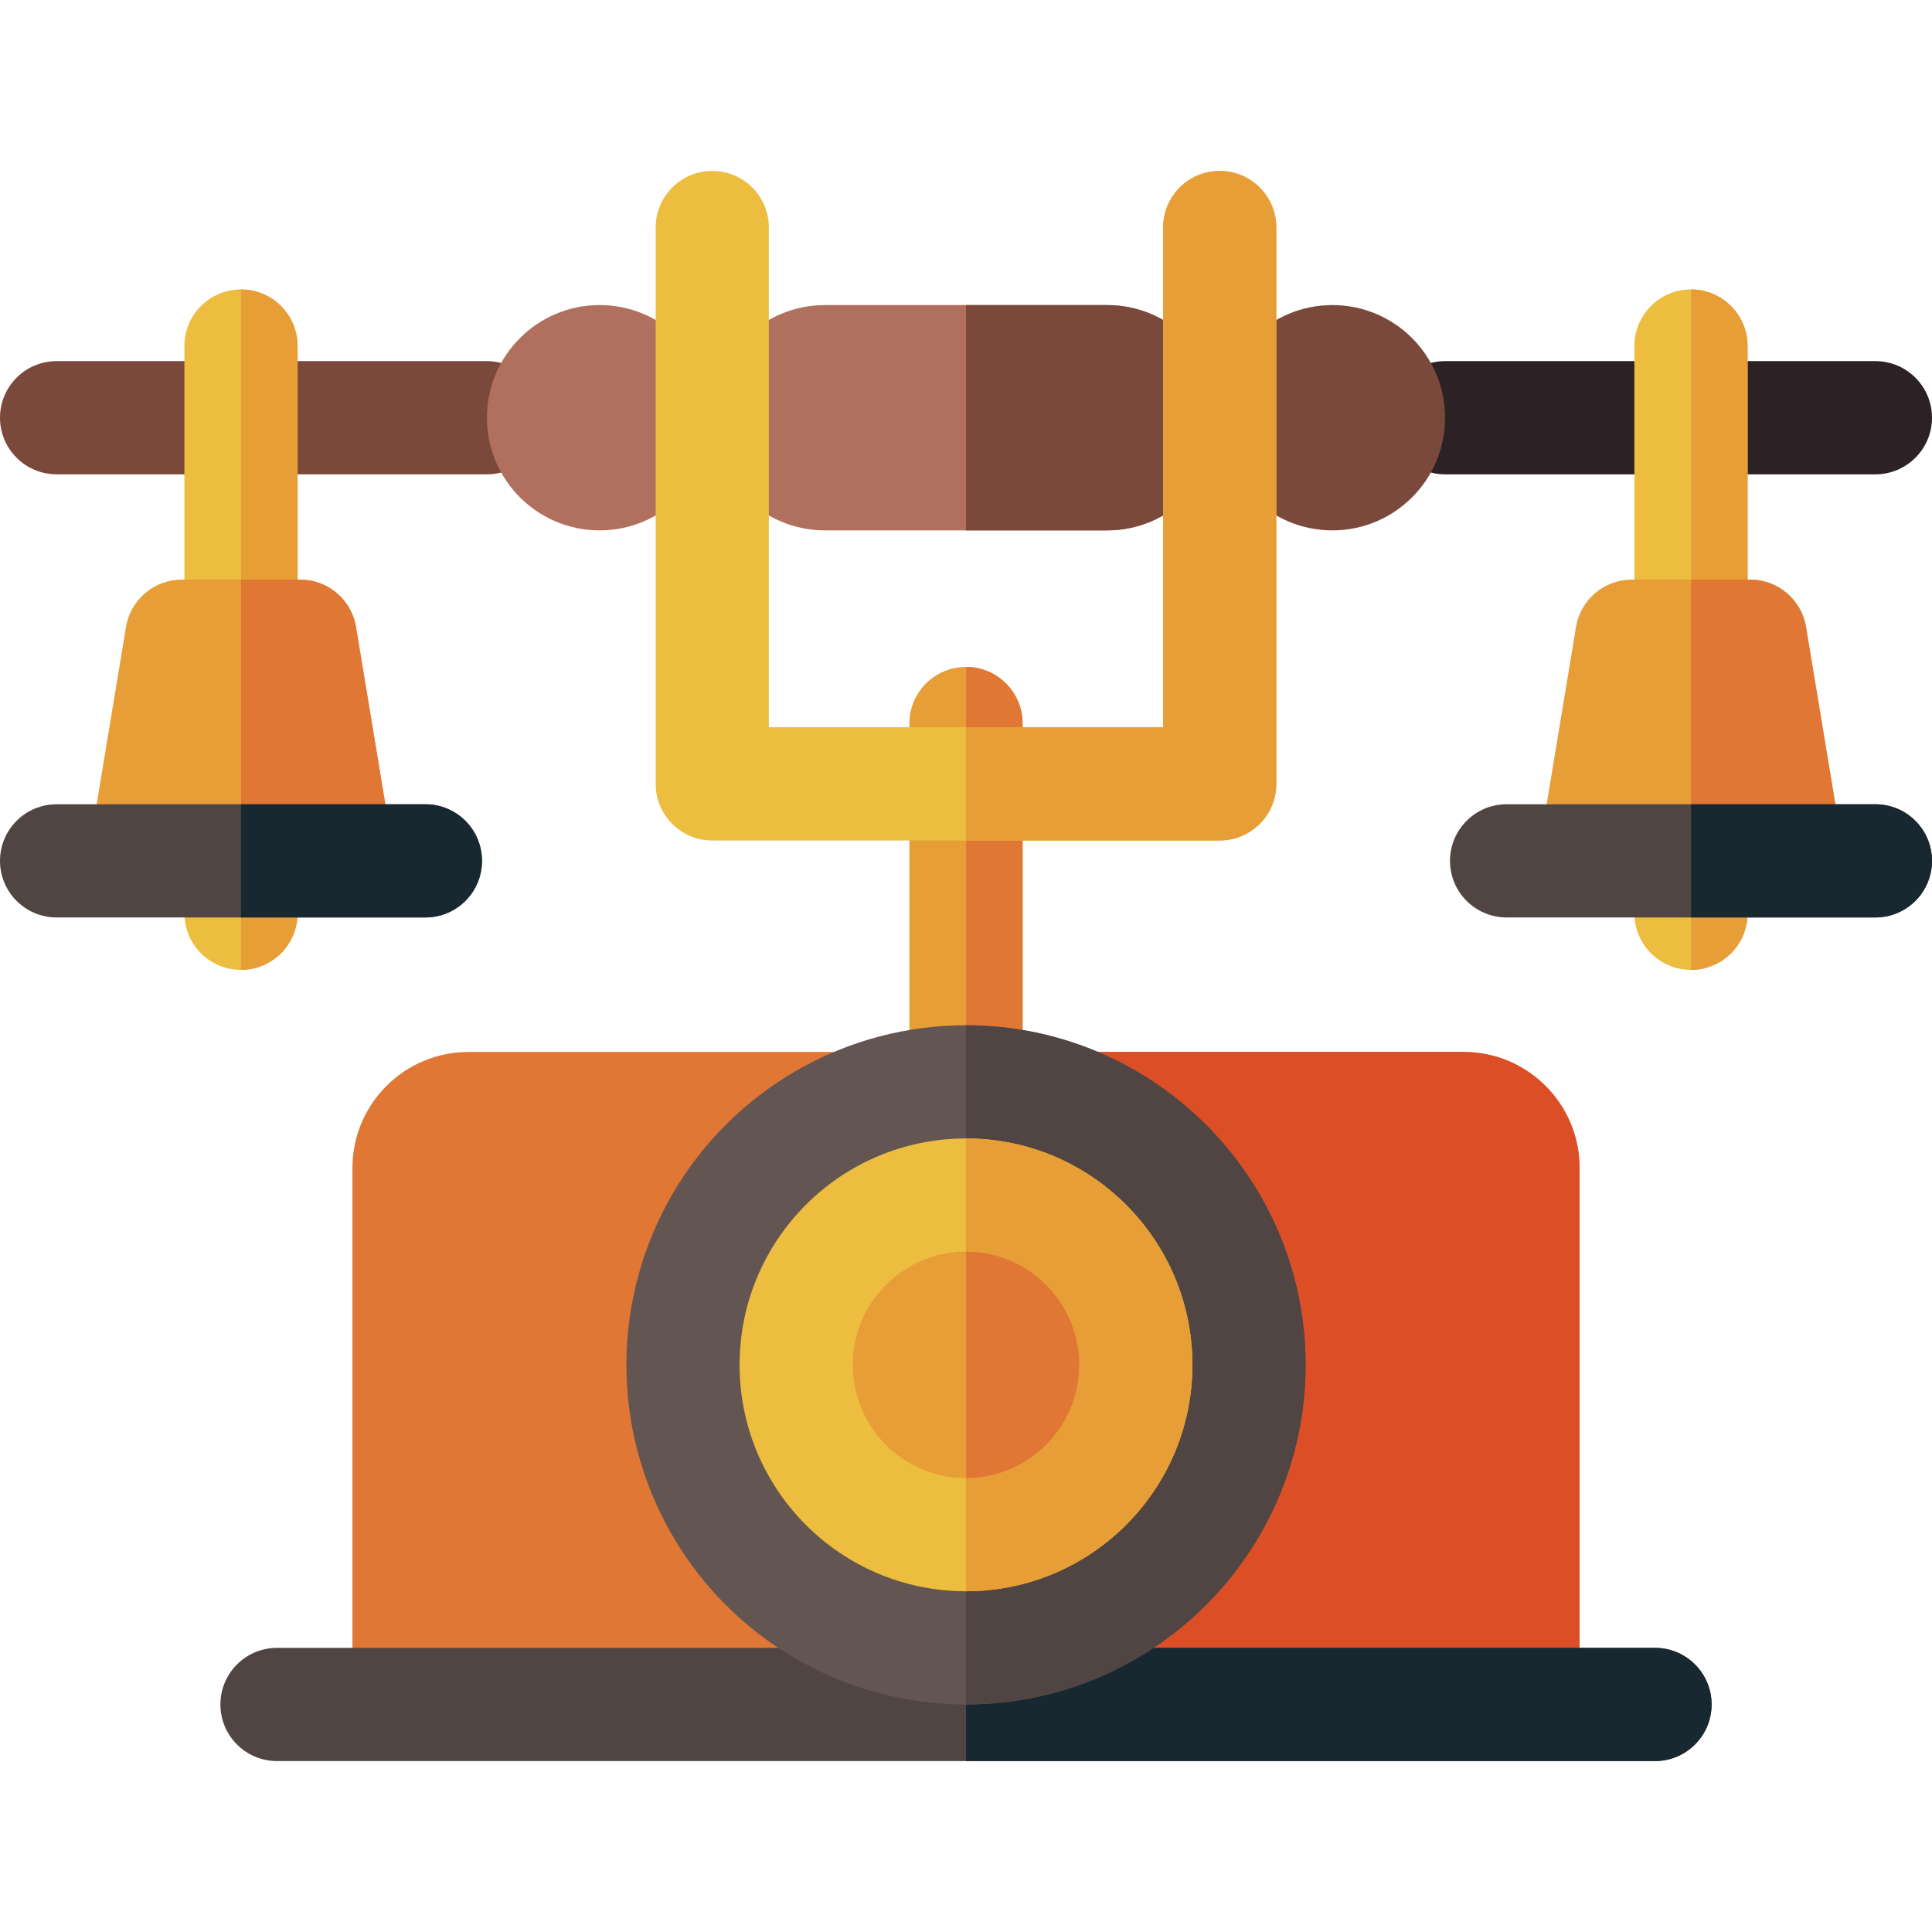 <svg id="Capa_1" enable-background="new 0 0 512 512" height="512" viewBox="0 0 512 512" width="512" xmlns="http://www.w3.org/2000/svg"><g><g><g><g><path d="m129.048 125.701h-114.048c-8.284 0-15-6.716-15-15s6.716-15 15-15h114.048c8.284 0 15 6.716 15 15s-6.716 15-15 15z" fill="#7b493b"/><path d="m497 125.701h-114.048c-8.284 0-15-6.716-15-15s6.716-15 15-15h114.048c8.284 0 15 6.716 15 15s-6.716 15-15 15z" fill="#2c2226"/><path d="m353.097 140.556c-16.489 0-29.855-13.367-29.855-29.855 0-16.489 13.367-29.855 29.855-29.855 16.489 0 29.855 13.367 29.855 29.855 0 16.489-13.366 29.855-29.855 29.855z" fill="#7b493b"/><path d="m158.903 140.556c-16.489 0-29.855-13.367-29.855-29.855 0-16.489 13.367-29.855 29.855-29.855 16.489 0 29.855 13.367 29.855 29.855 0 16.489-13.366 29.855-29.855 29.855z" fill="#b1705e"/><g><path d="m293.386 140.556h-74.772c-16.489 0-29.855-13.367-29.855-29.855 0-16.489 13.367-29.855 29.855-29.855h74.772c16.489 0 29.855 13.367 29.855 29.855 0 16.489-13.366 29.855-29.855 29.855z" fill="#b1705e"/><path d="m293.386 80.846h-37.385v59.711h37.385c16.489 0 29.855-13.367 29.855-29.855s-13.366-29.856-29.855-29.856z" fill="#7b493b"/></g></g><g><g><g><path d="m448.133 257.031c-8.284 0-15-6.716-15-15v-13.894c0-8.284 6.716-15 15-15s15 6.716 15 15v13.894c0 8.284-6.715 15-15 15z" fill="#ecbd3e"/><path d="m448.133 213.137v43.894c8.284 0 15-6.716 15-15v-13.894c0-8.284-6.715-15-15-15z" fill="#e79e37"/></g><g><path d="m448.133 181.132c-8.284 0-15-6.716-15-15v-74.431c0-8.284 6.716-15 15-15s15 6.716 15 15v74.431c0 8.284-6.715 15-15 15z" fill="#ecbd3e"/><path d="m448.133 76.701v104.431c8.284 0 15-6.716 15-15v-74.431c0-8.284-6.715-15-15-15z" fill="#e79e37"/></g><g><path d="m408.12 223.755h80.027l-9.536-57.6c-1.199-7.24-7.46-12.55-14.799-12.55h-31.357c-7.339 0-13.6 5.31-14.798 12.55z" fill="#e79e37"/><path d="m448.133 223.755h40.014l-9.536-57.6c-1.199-7.24-7.46-12.55-14.799-12.55h-15.678v70.15z" fill="#e17734"/></g><g><path d="m497 243.137h-97.733c-8.284 0-15-6.716-15-15s6.716-15 15-15h97.733c8.284 0 15 6.716 15 15s-6.716 15-15 15z" fill="#504542"/><path d="m497 213.137h-48.867v30h48.867c8.284 0 15-6.716 15-15s-6.716-15-15-15z" fill="#182831"/></g></g><g><g><path d="m63.867 257.031c-8.284 0-15-6.716-15-15v-13.894c0-8.284 6.716-15 15-15s15 6.716 15 15v13.894c0 8.284-6.716 15-15 15z" fill="#ecbd3e"/><path d="m63.867 213.137v43.894c8.284 0 15-6.716 15-15v-13.894c0-8.284-6.716-15-15-15z" fill="#e79e37"/></g><g><path d="m63.867 181.132c-8.284 0-15-6.716-15-15v-74.431c0-8.284 6.716-15 15-15s15 6.716 15 15v74.431c0 8.284-6.716 15-15 15z" fill="#ecbd3e"/><path d="m63.867 76.701v104.431c8.284 0 15-6.716 15-15v-74.431c0-8.284-6.716-15-15-15z" fill="#e79e37"/></g><g><path d="m23.853 223.755h80.027l-9.536-57.6c-1.199-7.24-7.46-12.55-14.799-12.55h-31.357c-7.339 0-13.6 5.31-14.799 12.55z" fill="#e79e37"/><path d="m63.867 223.755h40.014l-9.536-57.6c-1.199-7.24-7.46-12.55-14.799-12.55h-15.679z" fill="#e17734"/></g><g><path d="m112.733 243.137h-97.733c-8.284 0-15-6.716-15-15s6.716-15 15-15h97.733c8.284 0 15 6.716 15 15s-6.715 15-15 15z" fill="#504542"/><path d="m112.733 213.137h-48.866v30h48.867c8.284 0 15-6.716 15-15-.001-8.284-6.716-15-15.001-15z" fill="#182831"/></g></g></g></g><g><g><path d="m256 303.736c-8.284 0-15-6.716-15-15v-97c0-8.284 6.716-15 15-15s15 6.716 15 15v97c0 8.284-6.716 15-15 15z" fill="#e79e37"/><path d="m256.001 176.736v127c8.284-.001 14.999-6.716 14.999-15v-97c0-8.284-6.715-15-14.999-15z" fill="#e17734"/></g><g><path d="m323.241 222.736h-134.483c-8.284 0-15-6.716-15-15v-147.437c0-8.284 6.716-15 15-15s15 6.716 15 15v132.437h104.483v-132.437c0-8.284 6.716-15 15-15s15 6.716 15 15v147.437c0 8.284-6.715 15-15 15z" fill="#ecbd3e"/><path d="m323.241 45.299c-8.284 0-15 6.716-15 15v132.437h-52.241v30h67.241c8.284 0 15-6.716 15-15v-147.437c0-8.284-6.715-15-15-15z" fill="#e79e37"/></g></g></g><g><g><g><path d="m418.601 451.701h-325.202v-142.162c0-16.988 13.772-30.76 30.76-30.76h263.682c16.988 0 30.76 13.772 30.76 30.76z" fill="#e17734"/><path d="m387.841 278.779h-131.84v172.922h162.6v-142.162c0-16.988-13.772-30.76-30.76-30.76z" fill="#dc4e26"/></g><g><path d="m438.59 466.701h-365.18c-8.284 0-15-6.716-15-15s6.716-15 15-15h365.18c8.284 0 15 6.716 15 15s-6.716 15-15 15z" fill="#504542"/><path d="m438.59 436.701h-182.589v30h182.589c8.284 0 15-6.716 15-15s-6.716-15-15-15z" fill="#182831"/></g></g><g><g><circle cx="256" cy="361.701" fill="#635551" r="90"/><path d="m256.001 271.701v180c49.626-.001 89.999-40.374 89.999-90s-40.374-90-89.999-90z" fill="#504542"/><g><circle cx="256" cy="361.701" fill="#ecbd3e" r="60"/><path d="m256.001 301.701v120c33.084-.001 59.999-26.916 59.999-60s-26.916-60-59.999-60z" fill="#e79e37"/></g></g><g><circle cx="256" cy="361.701" fill="#e79e37" r="30"/><path d="m256.001 331.701v60c16.542-.001 29.999-13.458 29.999-30s-13.457-30-29.999-30z" fill="#e17734"/></g></g></g></g></svg>